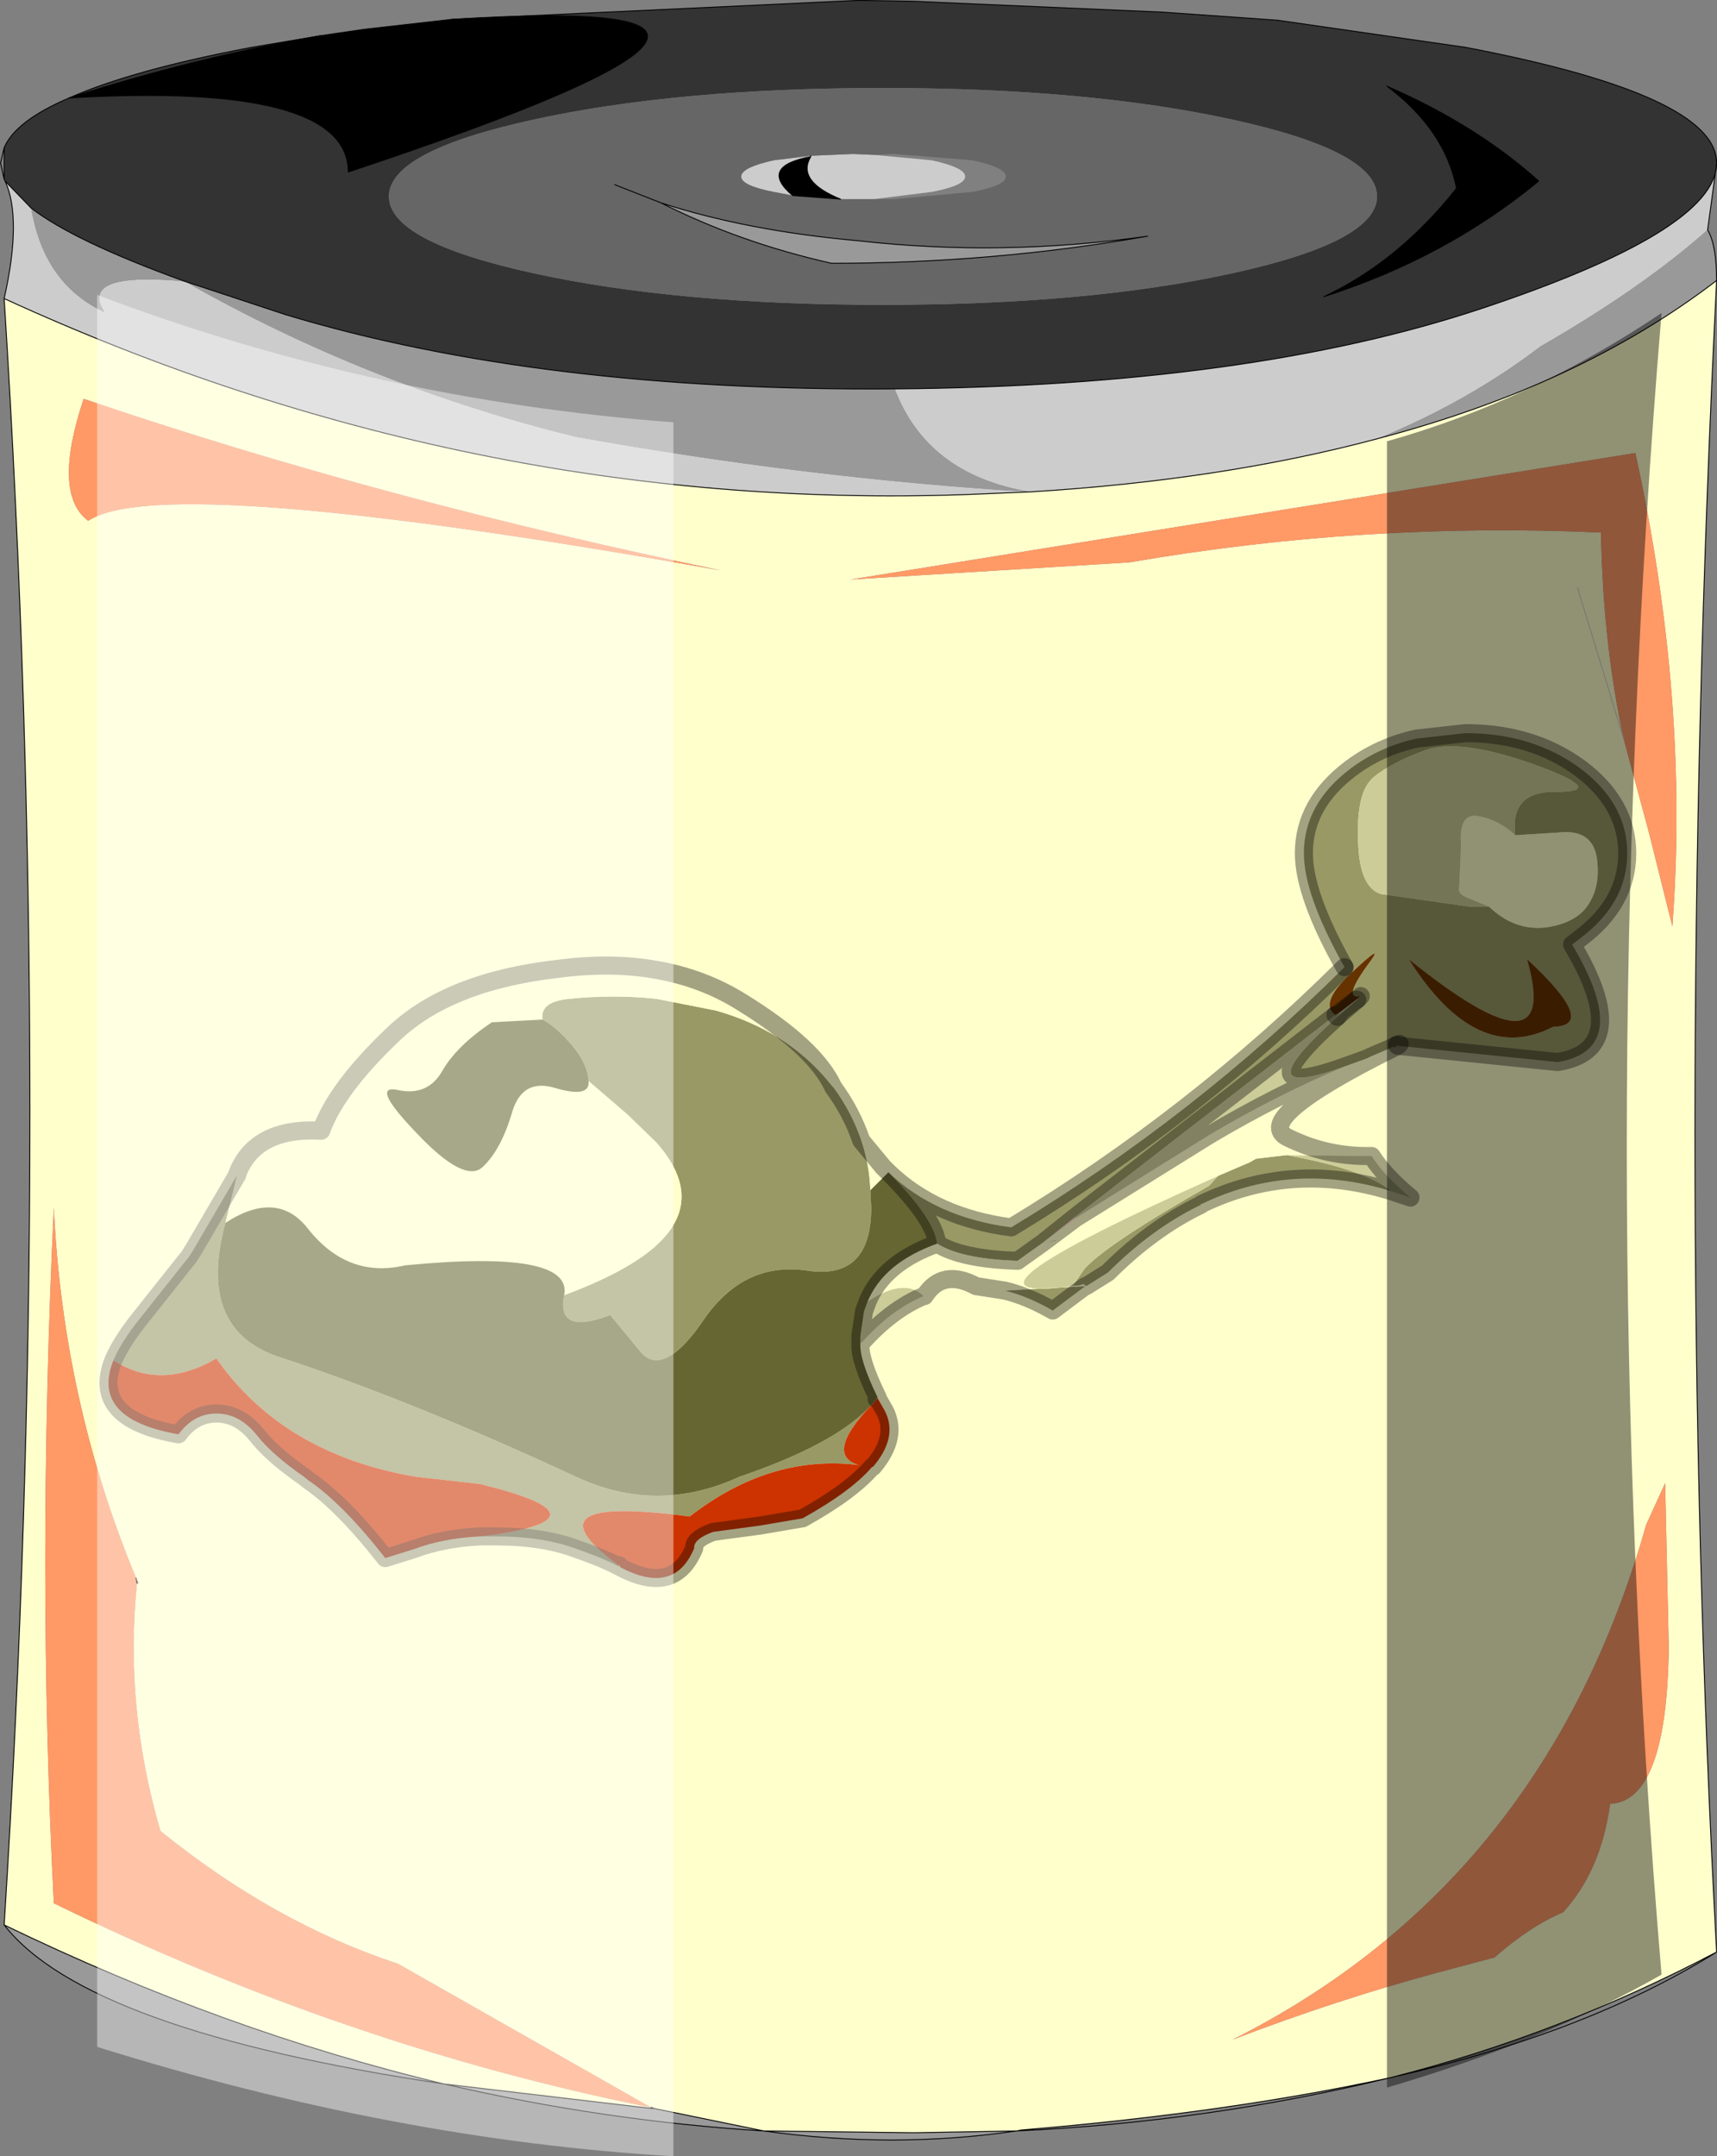 <svg viewBox="0 0 95.05 119.32" xmlns="http://www.w3.org/2000/svg" xmlns:xlink="http://www.w3.org/1999/xlink"><rect x="0" y="0" width="95.05" height="119.32" fill="#808080" stroke="none"/><use transform="translate(.03 .02)" width="95" height="119.3" xlink:href="#a"/><defs><g id="a"><path d="m234.2 121.45 2.4-.35 4.85-.55q24.2-1.5-5.75 8.45 0-5-15.45-4.1 7-2.25 13.95-3.45m55.5 14.45q4.15-1.95 7.35-6-.65-3.25-3.85-5.65 4.95 2.15 8.4 5.25-5.15 4.25-11.9 6.4m-26.75-5.4-2.65-.2q-1.9-1.6 1-2.15-.8 1.35 1.65 2.35" fill-rule="evenodd" transform="translate(-216.45 -119.5)"/><path d="M216.65 127.65q.65-1.5 3.6-2.75 3.5-1.55 10.1-2.8l3.85-.65q-6.95 1.2-13.95 3.45 15.45-.9 15.45 4.1 29.95-9.95 5.75-8.45l22.5-1.05 3 .05 13.8.6 6.4.45 10.4 1.5q13.9 2.65 13.9 6.4v.05q-.1 3.7-13 8t-32.5 4.45-33.7-4.1l-5.6-1.85q-6.1-2.2-8.5-4.05l-1.45-1.5-.05-.1v-1.75m73.05 8.25q6.75-2.15 11.9-6.4-3.45-3.1-8.4-5.25 3.2 2.4 3.85 5.65-3.2 4.05-7.35 6m2.95-5.55q0-2.5-8-4.25t-19.35-1.75-19.35 1.75-8 4.25 8 4.25 19.35 1.75 19.35-1.75 8-4.25" fill="#333" fill-rule="evenodd" transform="translate(-216.45 -119.5)"/><path d="m311.45 128.55-.5 3.65q-3.6 3.2-9.25 6.45-4 3.05-9 5.1-8.6 2.3-19.25 2.95l-3.6.15q-27.45.95-53.2-10.85 1-4.45.05-6.5l1.45 1.5q.7 4.2 4.05 5.75-1.45-2.25 4.45-1.7 10.2 5.8 21.65 8.6 12.8 2.3 25.15 3.05-5.7-.95-7.5-5.7 19.6-.15 32.5-4.45t13-8m-51.15 1.75-1.05-.2q-1.8-.35-1.8-.85t1.8-.9l2.05-.25 2.35-.1 1.15.05 3.2.3q1.85.4 1.85.9t-1.85.85l-3.2.4h-1.85q-2.45-1-1.65-2.35-2.9.55-1 2.15m1-2.2v.05-.05.05-.05" fill="#ccc" fill-rule="evenodd" transform="translate(-216.45 -119.5)"/><path d="M310.95 132.2q.5.85.5 2.8-7.55 5.8-18.75 8.75 5-2.05 9-5.1 5.65-3.25 9.25-6.45M272.7 237.4q-6.85 1-14 0-8.85-.55-17.7-2.6-19.8-2.95-24.35-8.8 12.2 5.9 24.35 8.8l11.45 1.35h.15l6.1 1.25 8.3.1 5.7-.1M218.15 131q2.4 1.85 8.5 4.05l5.6 1.85q14.1 4.25 33.7 4.1 1.8 4.75 7.5 5.7-12.35-.75-25.15-3.05-11.45-2.8-21.65-8.6-5.9-.55-4.45 1.7-3.35-1.55-4.05-5.75m34.85-.3q4.75 1.55 10.9 2.1 7.95.9 16.05-.25-8.55 1.5-17.5 1.5-5.1-1.15-9.45-3.35" fill="#999" fill-rule="evenodd" transform="translate(-216.45 -119.5)"/><path d="M292.65 130.35q0 2.5-8 4.25t-19.35 1.75-19.35-1.75-8-4.25 8-4.25 19.35-1.75 19.35 1.75 8 4.25m-27.85-2.3-1.15-.05-2.35.1-2.05.25q-1.8.4-1.8.9t1.8.85l1.05.2 2.65.2h2.95l4.35-.4q1.85-.35 1.85-.85t-1.85-.9l-4.35-.35-1.1.05M253 130.7l-2.55-1 2.55 1q4.35 2.2 9.45 3.35 8.95 0 17.5-1.5-8.1 1.15-16.05.25-6.15-.55-10.9-2.1" fill="#666" fill-rule="evenodd" transform="translate(-216.45 -119.5)"/><path d="M252.45 236.15v-.05h.05l.1.05h-.15m.1 0-.05-.05.05.05" fill="#900" fill-rule="evenodd" transform="translate(-216.45 -119.5)"/><path d="m223.95 206.8.15.3h-.1l-.05-.3" fill="#933" fill-rule="evenodd" transform="translate(-216.45 -119.5)"/><path d="M311.45 135q-2.4 48.15 0 92.5-8.75 4.6-18.05 6.95-9 1.95-20.45 2.9l-.25.05-5.7.1-8.3-.1-6.1-1.25-.1-.05h-.05v.05L241 234.8q-12.15-2.9-24.35-8.8 2.85-45 0-90 25.75 11.8 53.2 10.85l3.6-.15q10.65-.65 19.25-2.95 11.2-2.95 18.75-8.75m-90.15 13.3q4.15-2.75 35.05 2.75-18.85-3.9-35.3-9.5-1.75 5.25.25 6.75m85 12.05 1.4 5.2 1.3 5.2q.95-12.55-2.05-26.2l-43.45 7 15.45-.95q13.05-2.25 26.1-1.65.1 6.05 1.25 11.4l-2.55-8.35 2.55 8.35m1.25 43.5q-5.6 19.8-22.9 28.5 5.75-2.2 11.3-3.7l3.2-.85q2-1.75 3.8-2.5 2.1-2.3 2.6-6 3.15-.15 3.25-8.65l-.2-9.1-1.05 2.3m-83.6 2.95q-4.05-9.75-4.55-20.5-.95 20 0 38.5 16.3 7.95 33.05 11.3l-14-7.95q-6.85-2.25-13.15-7.35-2-6.85-1.3-13.7h.1l-.15-.3" fill="#ffc" fill-rule="evenodd" transform="translate(-216.45 -119.5)"/><path d="m252.5 236.1.1.05-.1-.05" fill="#fc9" fill-rule="evenodd" transform="translate(-216.45 -119.5)"/><path d="M221.3 148.3q-2-1.5-.25-6.75 16.45 5.6 35.3 9.5-30.9-5.5-35.05-2.75m85 12.05q-1.15-5.35-1.25-11.4-13.05-.6-26.1 1.65l-15.45.95 43.45-7q3 13.65 2.05 26.2l-1.3-5.2-1.4-5.2m1.25 43.5 1.05-2.3.2 9.1q-.1 8.5-3.25 8.65-.5 3.7-2.6 6-1.8.75-3.8 2.5l-3.2.85q-5.55 1.5-11.3 3.7 17.3-8.7 22.9-28.5m-55.1 32.25q-16.75-3.35-33.05-11.3-.95-18.5 0-38.5.5 10.75 4.55 20.5l.05.3q-.7 6.85 1.3 13.7 6.3 5.1 13.15 7.35l14 7.95" fill="#f96" fill-rule="evenodd" transform="translate(-216.45 -119.5)"/><path d="m17.75 1.95 2.4-.35L25 1.05m-7.25.9Q10.8 3.15 3.8 5.4q15.45-.9 15.45 4.1Q49.2-.45 25 1.05M73.25 16.4Q80 14.25 85.15 10q-3.45-3.1-8.4-5.25 3.2 2.4 3.85 5.65-3.2 4.05-7.35 6M46.5 11l-2.65-.2q-1.9-1.6 1-2.15V8.6m0 .05V8.6m0 .05Q44.05 10 46.5 11M34 10.2l2.55 1q4.75 1.55 10.9 2.1 7.95.9 16.05-.25-8.55 1.5-17.5 1.5-5.1-1.15-9.45-3.35M36 116.6h.05l.1.05m-.1-.05.05.05M7.55 87.6l-.05-.3" fill="none" stroke="#000" stroke-linecap="round" stroke-linejoin="round" stroke-width=".05"/><path d="M.2 8.15q.65-1.5 3.6-2.75 3.5-1.55 10.1-2.8l3.85-.65m7.25-.9L47.5 0l3 .05 13.8.6 6.4.45 10.4 1.5Q95 5.25 95 9v.05l-.5 3.65q.5.85.5 2.8-2.4 48.15 0 92.5-7.2 4.5-18.05 6.95-10.05 2.45-20.7 2.95-6.85 1-14 0-8.85-.55-17.7-2.6-19.8-2.95-24.35-8.8 2.85-45 0-90 1-4.45.05-6.5L.2 9.9 0 9l.2-.85V9.9m.05.1 1.45 1.5q2.4 1.85 8.5 4.05l5.6 1.85q14.1 4.25 33.7 4.1T82 17.05t13-8m-18.75 15.2Q87.45 21.3 95 15.5m-94.8 1q25.75 11.8 53.2 10.85l3.6-.15q10.65-.65 19.25-2.95m-20 93.65.25-.05q11.45-.95 20.45-2.9Q86.25 112.6 95 108m-58.85 8.65 6.1 1.25 8.3.1 5.7-.1m-20.1-1.25H36l-11.45-1.35Q12.4 112.4.2 106.5" fill="none" stroke="#000" stroke-linecap="round" stroke-linejoin="round" stroke-width=".05"/><path d="M89.85 40.85 87.3 32.5" fill="none" stroke="#d4d0c8" stroke-linecap="round" stroke-linejoin="round" stroke-width=".05"/><path d="M300.3 165.7q-.3-2.45 2.25-2.4 2.95 0-1.15-1.5-4.2-1.5-6.1-.8t-2.85 1.5-.85 3.45q.05 2.6 1.25 3l4.9.7h1.1q1.4 1.35 3.15 1.15 1.75-.25 2.4-1.35.65-1.05.4-2.6-.3-1.5-2.1-1.3l-2.4.15m-9.45 7.3q-2.25-4-2.25-6.3 0-2.75 2.6-4.7 1.6-1.2 3.65-1.65l2.7-.3q3.7 0 6.35 1.95 2.6 1.95 2.6 4.7t-2.6 4.7l-.45.35q3.45 5.8-.8 6.5l-8.85-.9.1-.1-.15.05-.4.2-1.05.45-.2.1-1.25.45q-5.75 2.05-.4-2.75l1.1-.95.2-.2q-1.1.25.55-1.95.75-1.05-1.05.65-1.85 1.7-.9 2.35l-14.45 11.2-1.75 1.4-1.4 1q-3.1-.1-4.45-.95-.15-1.4-2.7-3.95 2.6 2.5 6.8 3.05 10.1-6.1 18.45-14.4m2.6 12.4q-5.5-1.7-10.5.7h-.05v.05q-2.7 1.3-5.15 3.75l-1.2.75-.15-.1h-.05l-.1.05-.45.05.65-.95q1.2-1.35 6.9-4.6l.5-.55 1.75-.75.35-.2 1.7-.2q4.35.8 5.8 2m-16.95 5.25-1.8 1.35q-1.4-.8-2.65-1.1l4.45-.25m-25.85 15.5q-.85-.45-2.3-.95-1.85-.7-4.5-.7H243l.85-.1q6.45-1-.85-2.8l-3.55-.4q-7.35-1.25-11.05-6.55-3.1 1.8-5.7.1.45-1.05 1.5-2.35l2.7-3.4.25-.4 2.4-4.1-.65 2.65q-1.6 5.85 2.9 7.4 7.35 2.4 16.5 6.65 4.5 2.1 9.05 0 5.15-1.75 7.15-3.8-2.4 2.6-.55 3.15-4.9-.6-9.35 2.85-9.3-1.25-3.95 2.7h.05l-.05.05m11.9-26.5q1 1.35 1.55 2.95.45 1.3.5 2.75l.05.95q0 4-3.5 3.5-3.55-.55-5.8 2.75-1.5 2.2-2.6 2.2-.5 0-.9-.5l-1.65-2q-3 1.15-2.55-1.1 3.5-1.3 5.1-2.75 2.8-2.55 0-5.7l-1.6-1.55-2.15-1.85q-.05-1.1-1.25-2.35-.65-.7-1.3-1.05-.15-1 1.5-1.15 2.45-.25 4.8 0l3.3.65q3.9 1.1 6.25 3.95l.25.3m39.85-3.35q2.55-.05-1.45-3.75 1.95 6.85-6.55 0 3.75 5.95 8 3.75" fill="#996" fill-rule="evenodd" transform="translate(-216.45 -119.5)"/><path d="M298.85 169.65h-1.1l-4.9-.7q-1.2-.4-1.25-3-.1-2.65.85-3.45t2.85-1.5 6.1.8q4.1 1.5 1.15 1.5-2.55-.05-2.25 2.4-.9-.85-2-1.05-1.15-.25-1 1.65l-.1 2.25q-.15.4.55.65l1.1.45m-7 13.8h.5q.7 1.1 2.15 2.3l-1.05-.35q-1.45-1.2-5.8-2l4.2.05m-24.3 7.75q-1.8.75-3.45 2.6l-.05-.1v-.3l.2-1.35.2-.55q2.05-1.35 3.1-.3m23.95-16.4.25-.2-.2.2h-.05m-1.15.85.3-.2-.2.3-.1-.1.1.1q-5.35 4.8.4 2.75-3.8 1.6-7.5 3.8l-7.4 4.6-.05-.05 14.45-11.2m-6.5 8.9-.5.55q-5.7 3.25-6.9 4.6l-.65.95q-8.1 1.1 8.05-6.1m-9 3.6-.7.1.7-.15.1-.05-.1.1" fill="#cc9" fill-rule="evenodd" transform="translate(-216.45 -119.5)"/><path d="m300.3 165.7 2.4-.15q1.8-.2 2.1 1.3.25 1.55-.4 2.6-.65 1.1-2.4 1.35-1.75.2-3.15-1.15l-1.1-.45q-.7-.25-.55-.65l.1-2.25q-.15-1.9 1-1.65 1.1.2 2 1.05m-6.7 11.75q-8.05 4-5.85 5 1.95.95 4.1 1l-4.2-.05-1.7.2-.35.2-1.75.75q-16.15 7.2-8.05 6.1l.45-.05.1-.05h.05l.15.1 1.2-.75-1.2.75h-.05.05-.05l-4.45.25-1.6-.25q-1.85-1-2.85.55h-.05q-1.05-1.05-3.1.3.9-2.15 3.85-3.2 1.35.85 4.45.95l1.4-1 .7-.1.1-.1-.1.05-.7.15 1.8-1.35 7.4-4.6q3.7-2.2 7.5-3.8l1.25-.45.2-.1 1.05-.45.2-.1.05.05m-64.05 7.05v-.05q1-2.6 4.65-2.4.85-2.35 3.95-5.3 3.05-2.95 9.1-3.65 3-.4 5.5.05 2.6.45 4.75 1.8 4.05 2.5 5.05 4.7l-.25-.3q-2.35-2.85-6.25-3.95l-3.3-.65q-2.35-.25-4.8 0-1.65.15-1.5 1.15l-2.8.15q-1.95 1.3-2.75 2.7t-2.45 1.05q-1.6-.35 1.05 2.4 2.65 2.8 3.65 1.85t1.6-2.95q.55-2 2.45-1.4 1.9.55 1.8-.4l2.15 1.85 1.6 1.55q2.8 3.15 0 5.7-1.6 1.45-5.1 2.75.5-2.55-8.8-1.65-3.2.75-5.4-2.05-1.7-2.15-4.55-.3l.65-2.65m34.55-1.9 1.2 1.45.3.3-1 1q-.05-1.45-.5-2.75" fill="#ffc" fill-rule="evenodd" transform="translate(-216.45 -119.5)"/><path d="M302.4 176.3q-4.25 2.2-8-3.75 8.5 6.85 6.55 0 4 3.7 1.45 3.75m-10.65-1.7-.25.2-.85.65-.3.2q-.95-.65.9-2.35 1.8-1.7 1.05-.65-1.65 2.2-.55 1.95" fill="#630" fill-rule="evenodd" transform="translate(-216.45 -119.5)"/><path d="M264.05 193.85q-.05.9.95 2.95l-.05.1-.2.25-.25.25q-2 2.05-7.15 3.8-4.55 2.1-9.05 0-9.15-4.25-16.5-6.65-4.5-1.55-2.9-7.4 2.85-1.85 4.55.3 2.2 2.8 5.4 2.05 9.3-.9 8.8 1.65-.45 2.25 2.55 1.1l1.65 2q.4.5.9.5 1.1 0 2.6-2.2 2.25-3.3 5.8-2.75 3.5.5 3.5-3.5l-.05-.95 1-1q2.55 2.55 2.7 3.95-2.95 1.05-3.85 3.2l-.2.55-.2 1.35v.45M249 179.3q.1.95-1.8.4-1.9-.6-2.45 1.4-.6 2-1.6 2.95t-3.65-1.85q-2.65-2.75-1.05-2.4 1.65.35 2.45-1.05t2.75-2.7l2.8-.15q.65.35 1.3 1.05 1.2 1.25 1.25 2.35" fill="#663" fill-rule="evenodd" transform="translate(-216.45 -119.5)"/><path d="m265 196.85.4.7q.75 1.45-.65 3.1h-.1.05q-1.15 1.35-3.85 2.85l-2.35.4-2.6.35q-1.1.4-1.05.9-1.1 2.65-4.1 1.05l-.05-.1h-.05q-5.35-3.95 3.95-2.7 4.45-3.45 9.35-2.85-1.85-.55.55-3.15l.25-.25.2-.25.05-.05m-22 7.65q-2.05.1-3.65.7l-1.6.5q-2.35-3-4.25-4.3l-.25-.2q-1.8-1.25-2.65-2.35-.95-1.15-2.2-1.15t-2.1 1.15q-4.9-.85-3.6-4.1 2.6 1.7 5.7-.1 3.7 5.3 11.05 6.55l3.55.4q7.3 1.8.85 2.8l-.85.1" fill="#c30" fill-rule="evenodd" transform="translate(-216.45 -119.5)"/><path d="m293.8 177.35-.2.1-.05-.05.2-.1.15-.05-.1.1-.05-.05.05.05" fill="#c93" fill-rule="evenodd" transform="translate(-216.45 -119.5)"/><path d="m275.9 186.85.05.05-1.8 1.35 1.75-1.4" fill="#fcc" fill-rule="evenodd" transform="translate(-216.45 -119.5)"/><path d="M265 196.8v.05l-.05.05.05-.1" fill="#f60" fill-rule="evenodd" transform="translate(-216.45 -119.5)"/><path d="M264.75 200.65h-.05.05-.1.1m.2-3.75.05-.1-.05.1" fill="#f93" fill-rule="evenodd" transform="translate(-216.45 -119.5)"/><path d="m250.75 206.2-.1-.05.05-.05.05.1" fill="#ff9" fill-rule="evenodd" transform="translate(-216.45 -119.5)"/><path d="M290.85 173q-2.25-4-2.25-6.3 0-2.75 2.6-4.7 1.6-1.2 3.65-1.65l2.7-.3q3.7 0 6.35 1.95 2.6 1.95 2.6 4.7t-2.6 4.7l-.45.35q3.45 5.8-.8 6.5l-8.85-.9-.05-.05m-3.1-1.85.85-.65h.05m-.9.65-.2.3-.1-.1" fill="none" stroke="#000" stroke-linecap="round" stroke-linejoin="round" stroke-opacity=".361" transform="translate(-216.45 -119.5)"/><path d="m293.8 177.35-.2.1q-8.05 4-5.85 5 1.95.95 4.1 1h.5q.7 1.1 2.15 2.3l-1.05-.35q-5.5-1.7-10.5.7l-.05.05q-2.7 1.3-5.15 3.75m-1.25.75-1.8 1.35q-1.4-.8-2.65-1.1l-1.6-.25q-1.85-1-2.85.55h-.05q-1.8.75-3.45 2.6l-.05.05q-.05.9.95 2.95v.05l.4.7q.75 1.45-.65 3.1m-.05 0q-1.15 1.35-3.85 2.85l-2.35.4-2.6.35q-1.1.4-1.05.9-1.1 2.65-4.1 1.05l-.1-.05q-.85-.45-2.3-.95-1.85-.7-4.5-.7H243q-2.05.1-3.65.7l-1.6.5q-2.35-3-4.25-4.3l-.25-.2q-1.8-1.25-2.65-2.35-.95-1.15-2.2-1.15t-2.1 1.15q-4.9-.85-3.6-4.1.45-1.05 1.5-2.35l2.7-3.4.25-.4 2.4-4.1v-.05q1-2.6 4.65-2.4.85-2.35 3.95-5.3 3.05-2.95 9.1-3.65 3-.4 5.5.05 2.6.45 4.75 1.8 4.05 2.5 5.05 4.7 1 1.35 1.55 2.95l1.2 1.45.3.3q2.6 2.5 6.8 3.05 10.1-6.1 18.45-14.4m-25.9 23.9.05-.1m26.55-22 .2-.2m-1.3 1.15 1.1-.95m-1.2.85-14.45 11.2m.05.05 7.4-4.6q3.7-2.2 7.5-3.8-5.75 2.05-.4-2.75m.4 2.75 1.25-.45.2-.1 1.05-.45.4-.2.15-.05-.1.1m-17.25 13.3 1.2-.75m-1.2.75h-.05m-2.35-2.4 1.75-1.4m.05.05-1.8 1.35-1.4 1q-3.1-.1-4.45-.95-2.95 1.05-3.85 3.2l-.2.55-.2 1.35v.45m1.55-9.5q2.55 2.55 2.7 3.95m-3.35 8.6.05-.1m-.3 3.85h.05m-14.1 5.5.05-.05" fill="none" stroke="#000" stroke-linecap="round" stroke-linejoin="round" stroke-opacity=".361" transform="translate(-216.45 -119.5)"/><path d="M253.7 142.85v95.95q-15.4-.9-31.9-6.05V135.8q15.3 5.8 31.9 7.05" fill="#fff" fill-opacity=".424" fill-rule="evenodd" transform="translate(-216.45 -119.5)"/><path d="M308.4 136.8q-3.85 46.35 0 91.95-6.5 3.7-15.2 6.25v-91.1q8-2.25 15.2-7.1" fill-opacity=".431" fill-rule="evenodd" transform="translate(-216.45 -119.5)"/></g></defs></svg>